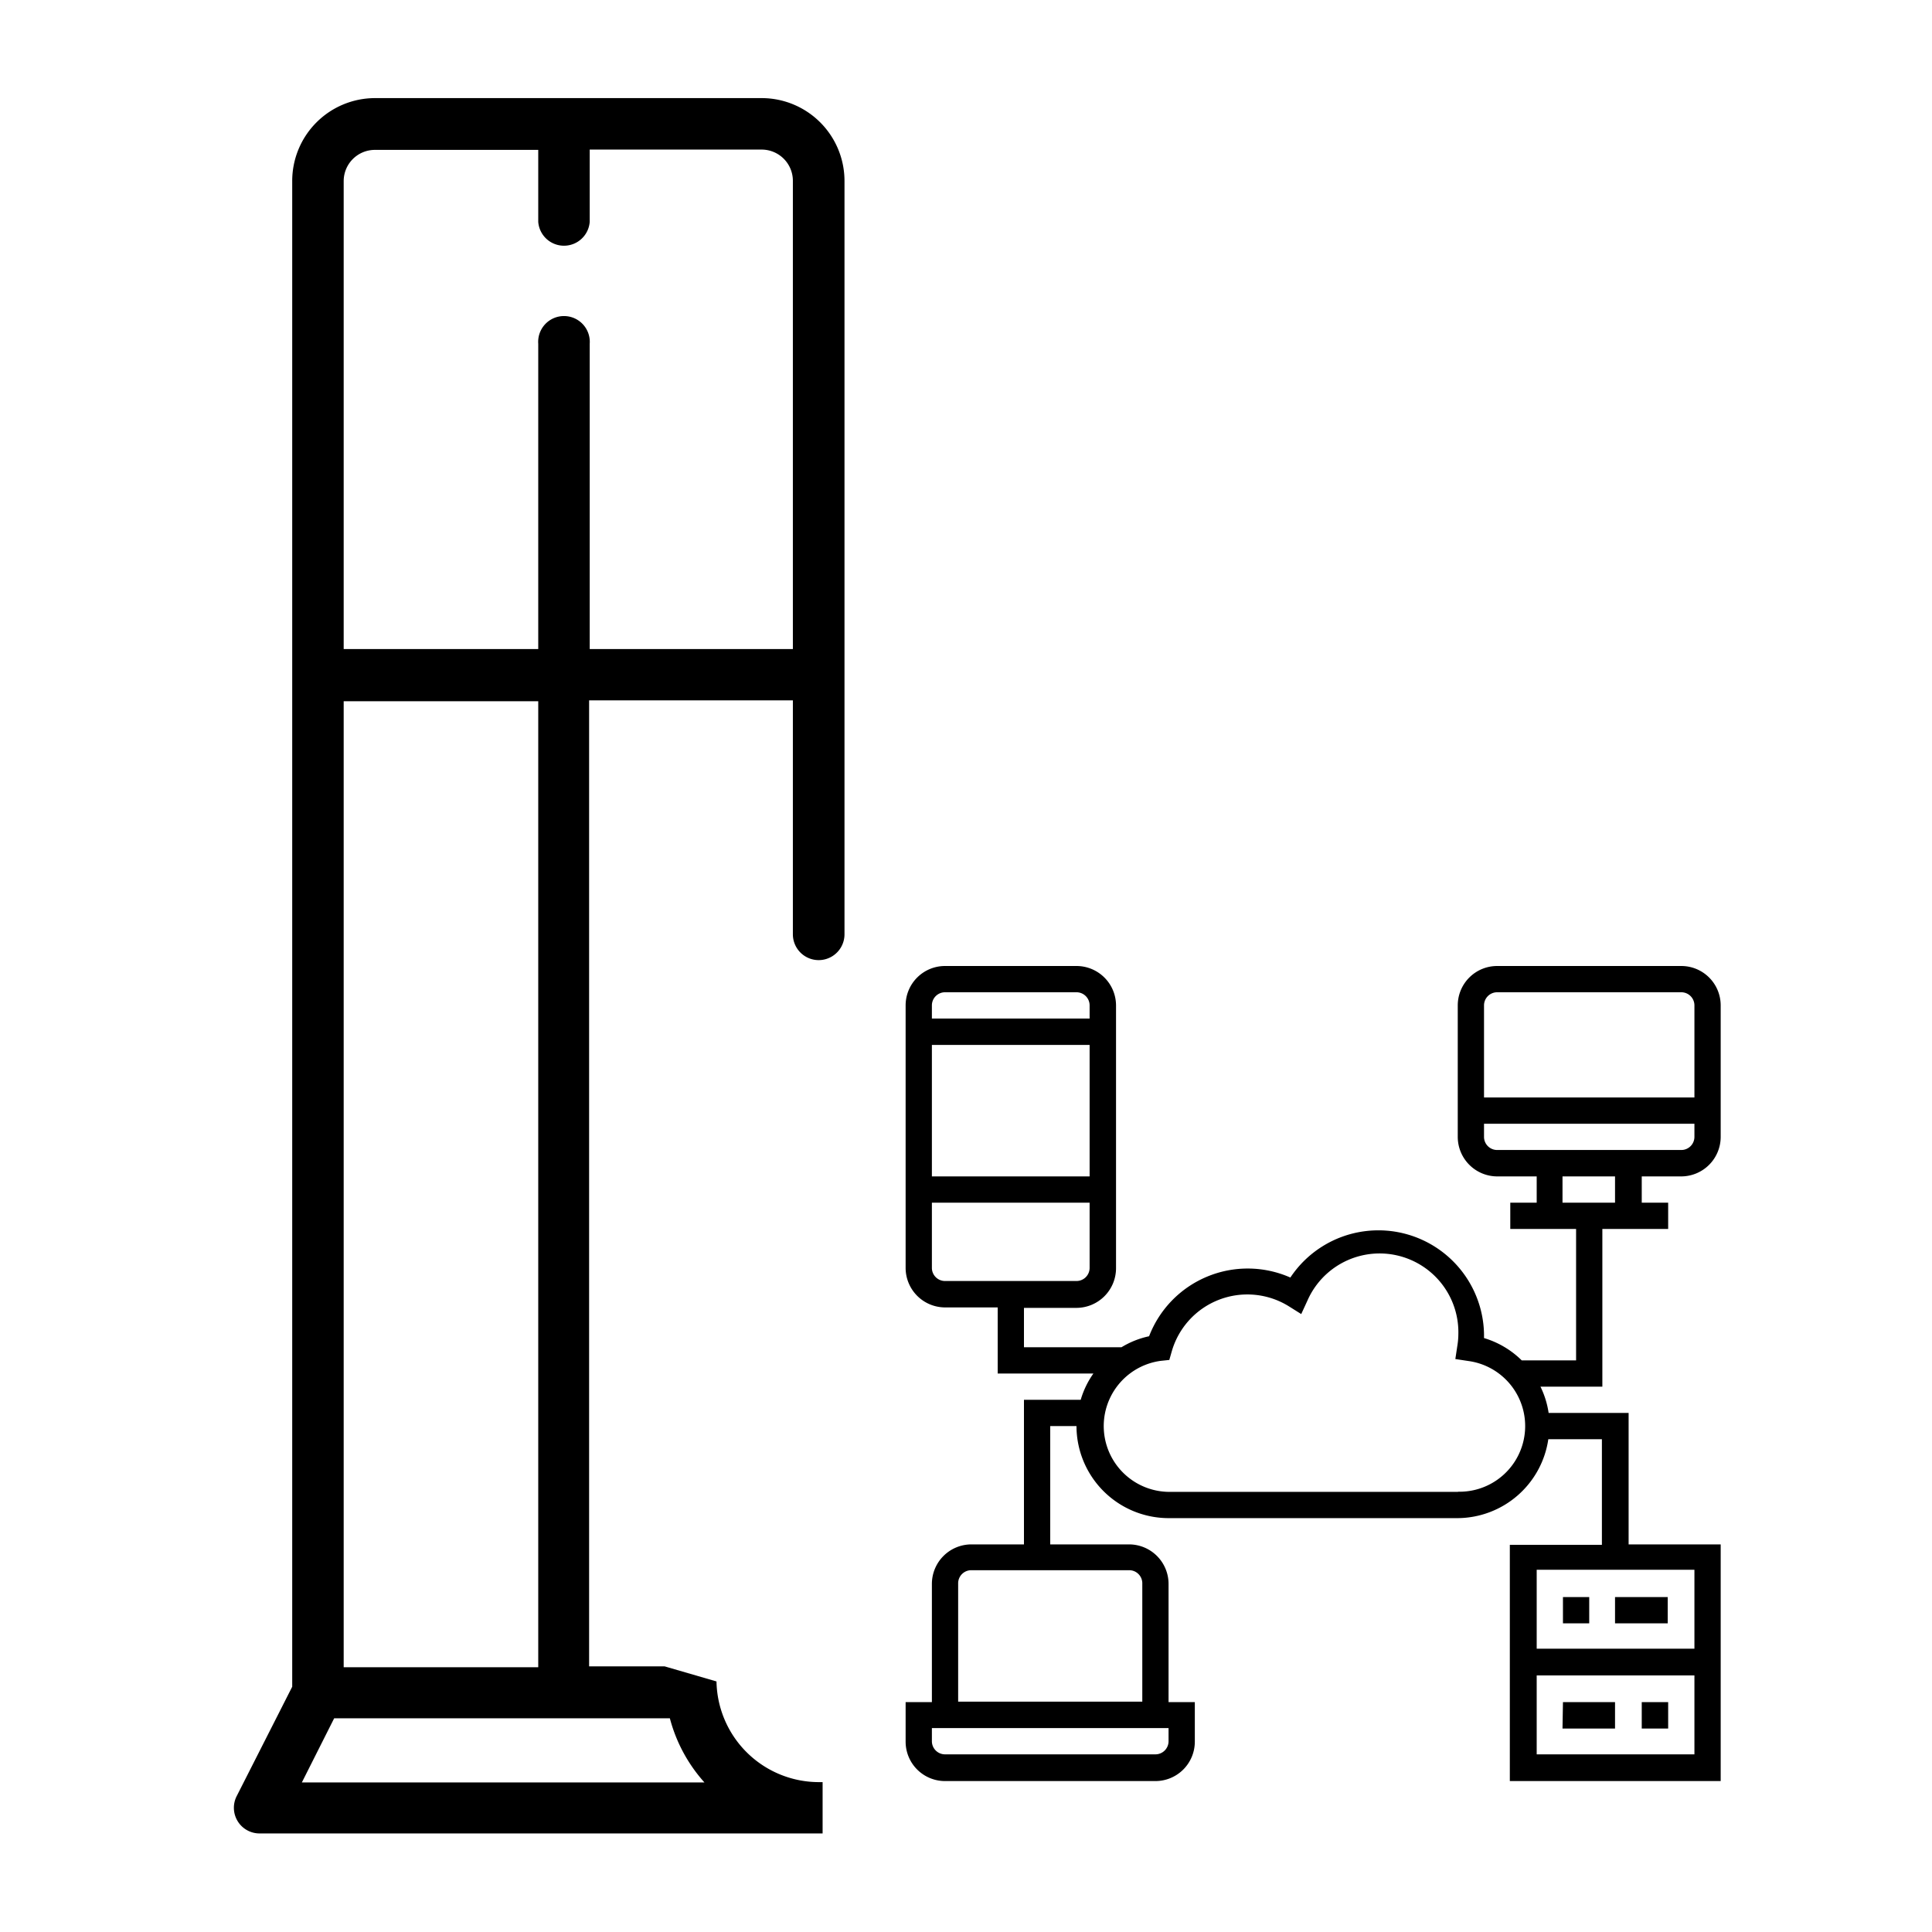 <svg id="Capa_1" data-name="Capa 1" xmlns="http://www.w3.org/2000/svg" viewBox="0 0 128 128"><title>consola_conexion</title><path d="M111.39,77.94A2.62,2.62,0,0,0,114,75.32V66.61A2.61,2.61,0,0,0,111.39,64H99.19a2.61,2.61,0,0,0-2.61,2.61v8.71a2.62,2.62,0,0,0,2.61,2.62h2.62v1.74h-1.75v1.74h4.36v8.71h-3.6a6,6,0,0,0-2.5-1.48v-.26a7,7,0,0,0-12.83-3.75,7,7,0,0,0-9.36,3.89,5.85,5.85,0,0,0-1.83.73H67.84V86.65h3.48A2.63,2.63,0,0,0,73.94,84V66.61A2.62,2.62,0,0,0,71.32,64H62.61A2.61,2.61,0,0,0,60,66.61V84a2.62,2.62,0,0,0,2.61,2.62H66.1V91h6.34a5.84,5.84,0,0,0-.84,1.74H67.84v9.58H64.35a2.62,2.62,0,0,0-2.61,2.62v7.83H60v2.62A2.61,2.61,0,0,0,62.61,118H76.55a2.61,2.61,0,0,0,2.61-2.61v-2.62H77.42v-7.83a2.62,2.62,0,0,0-2.61-2.62H69.58V94.48h1.74a6.11,6.11,0,0,0,6.1,6.1H96.58a6.11,6.11,0,0,0,6-5.23h3.55v7h-6.1V118H114V102.32h-6.1V93.61h-5.3a5.87,5.87,0,0,0-.54-1.74h4.1V81.42h4.36V79.68h-1.75V77.94Zm-39.2,0H61.74V69.23H72.19Zm-9.58-12.2h8.71a.87.87,0,0,1,.87.87v.87H61.74v-.87A.87.87,0,0,1,62.61,65.74ZM61.74,84V79.68H72.19V84a.87.87,0,0,1-.87.87H62.61A.87.87,0,0,1,61.74,84Zm15.68,31.36a.87.87,0,0,1-.87.87H62.61a.87.87,0,0,1-.87-.87v-.87H77.42Zm-1.74-10.45v7.83H63.48v-7.83a.87.87,0,0,1,.87-.88H74.81A.87.87,0,0,1,75.68,104.94Zm26.13,11.32V111h10.45v5.23Zm10.45-7H101.81v-5.23h10.45ZM96.58,98.84H77.42a4.36,4.36,0,0,1-.52-8.68l.57-.06.16-.56a5.21,5.21,0,0,1,7.75-3l.83.52.41-.89a5.22,5.22,0,0,1,10,2.21,4.9,4.9,0,0,1-.07.8l-.13.86.86.13a4.35,4.35,0,0,1-.66,8.66Zm2.61-33.1h12.2a.87.87,0,0,1,.87.87v6.1H98.32v-6.1A.87.87,0,0,1,99.19,65.74Zm-.87,9.58v-.87h13.94v.87a.87.87,0,0,1-.87.87H99.19A.87.87,0,0,1,98.32,75.32ZM107,79.68h-3.48V77.94H107Z"/><path d="M103.55,105.81h1.74v1.74h-1.74Z"/><path d="M108.77,112.77h1.75v1.75h-1.75Z"/><path d="M107,105.81h3.49v1.74H107Z"/><path d="M103.55,112.77H107v1.75h-3.48Z"/><path d="M54.5,118.07l-.2,0a6.79,6.79,0,0,1-6.83-6.67l-3.44-1h-5v-64H52.53V61.9a1.71,1.71,0,0,0,3.42,0V12A5.49,5.49,0,0,0,50.47,6.5H24.84A5.49,5.49,0,0,0,19.36,12v99.75L15.68,119a1.7,1.7,0,0,0,1.53,2.47H54.5ZM22.77,12a2.07,2.07,0,0,1,2.07-2.07H35.66V14.7a1.71,1.71,0,0,0,3.41,0V9.91h11.4A2.07,2.07,0,0,1,52.53,12V43H39.07V22.78a1.71,1.71,0,1,0-3.41,0V43H22.77Zm0,34.46H35.66v64H22.77ZM20,118.09l2.14-4.25H44.38a10.25,10.25,0,0,0,2.29,4.25Z"/></svg>